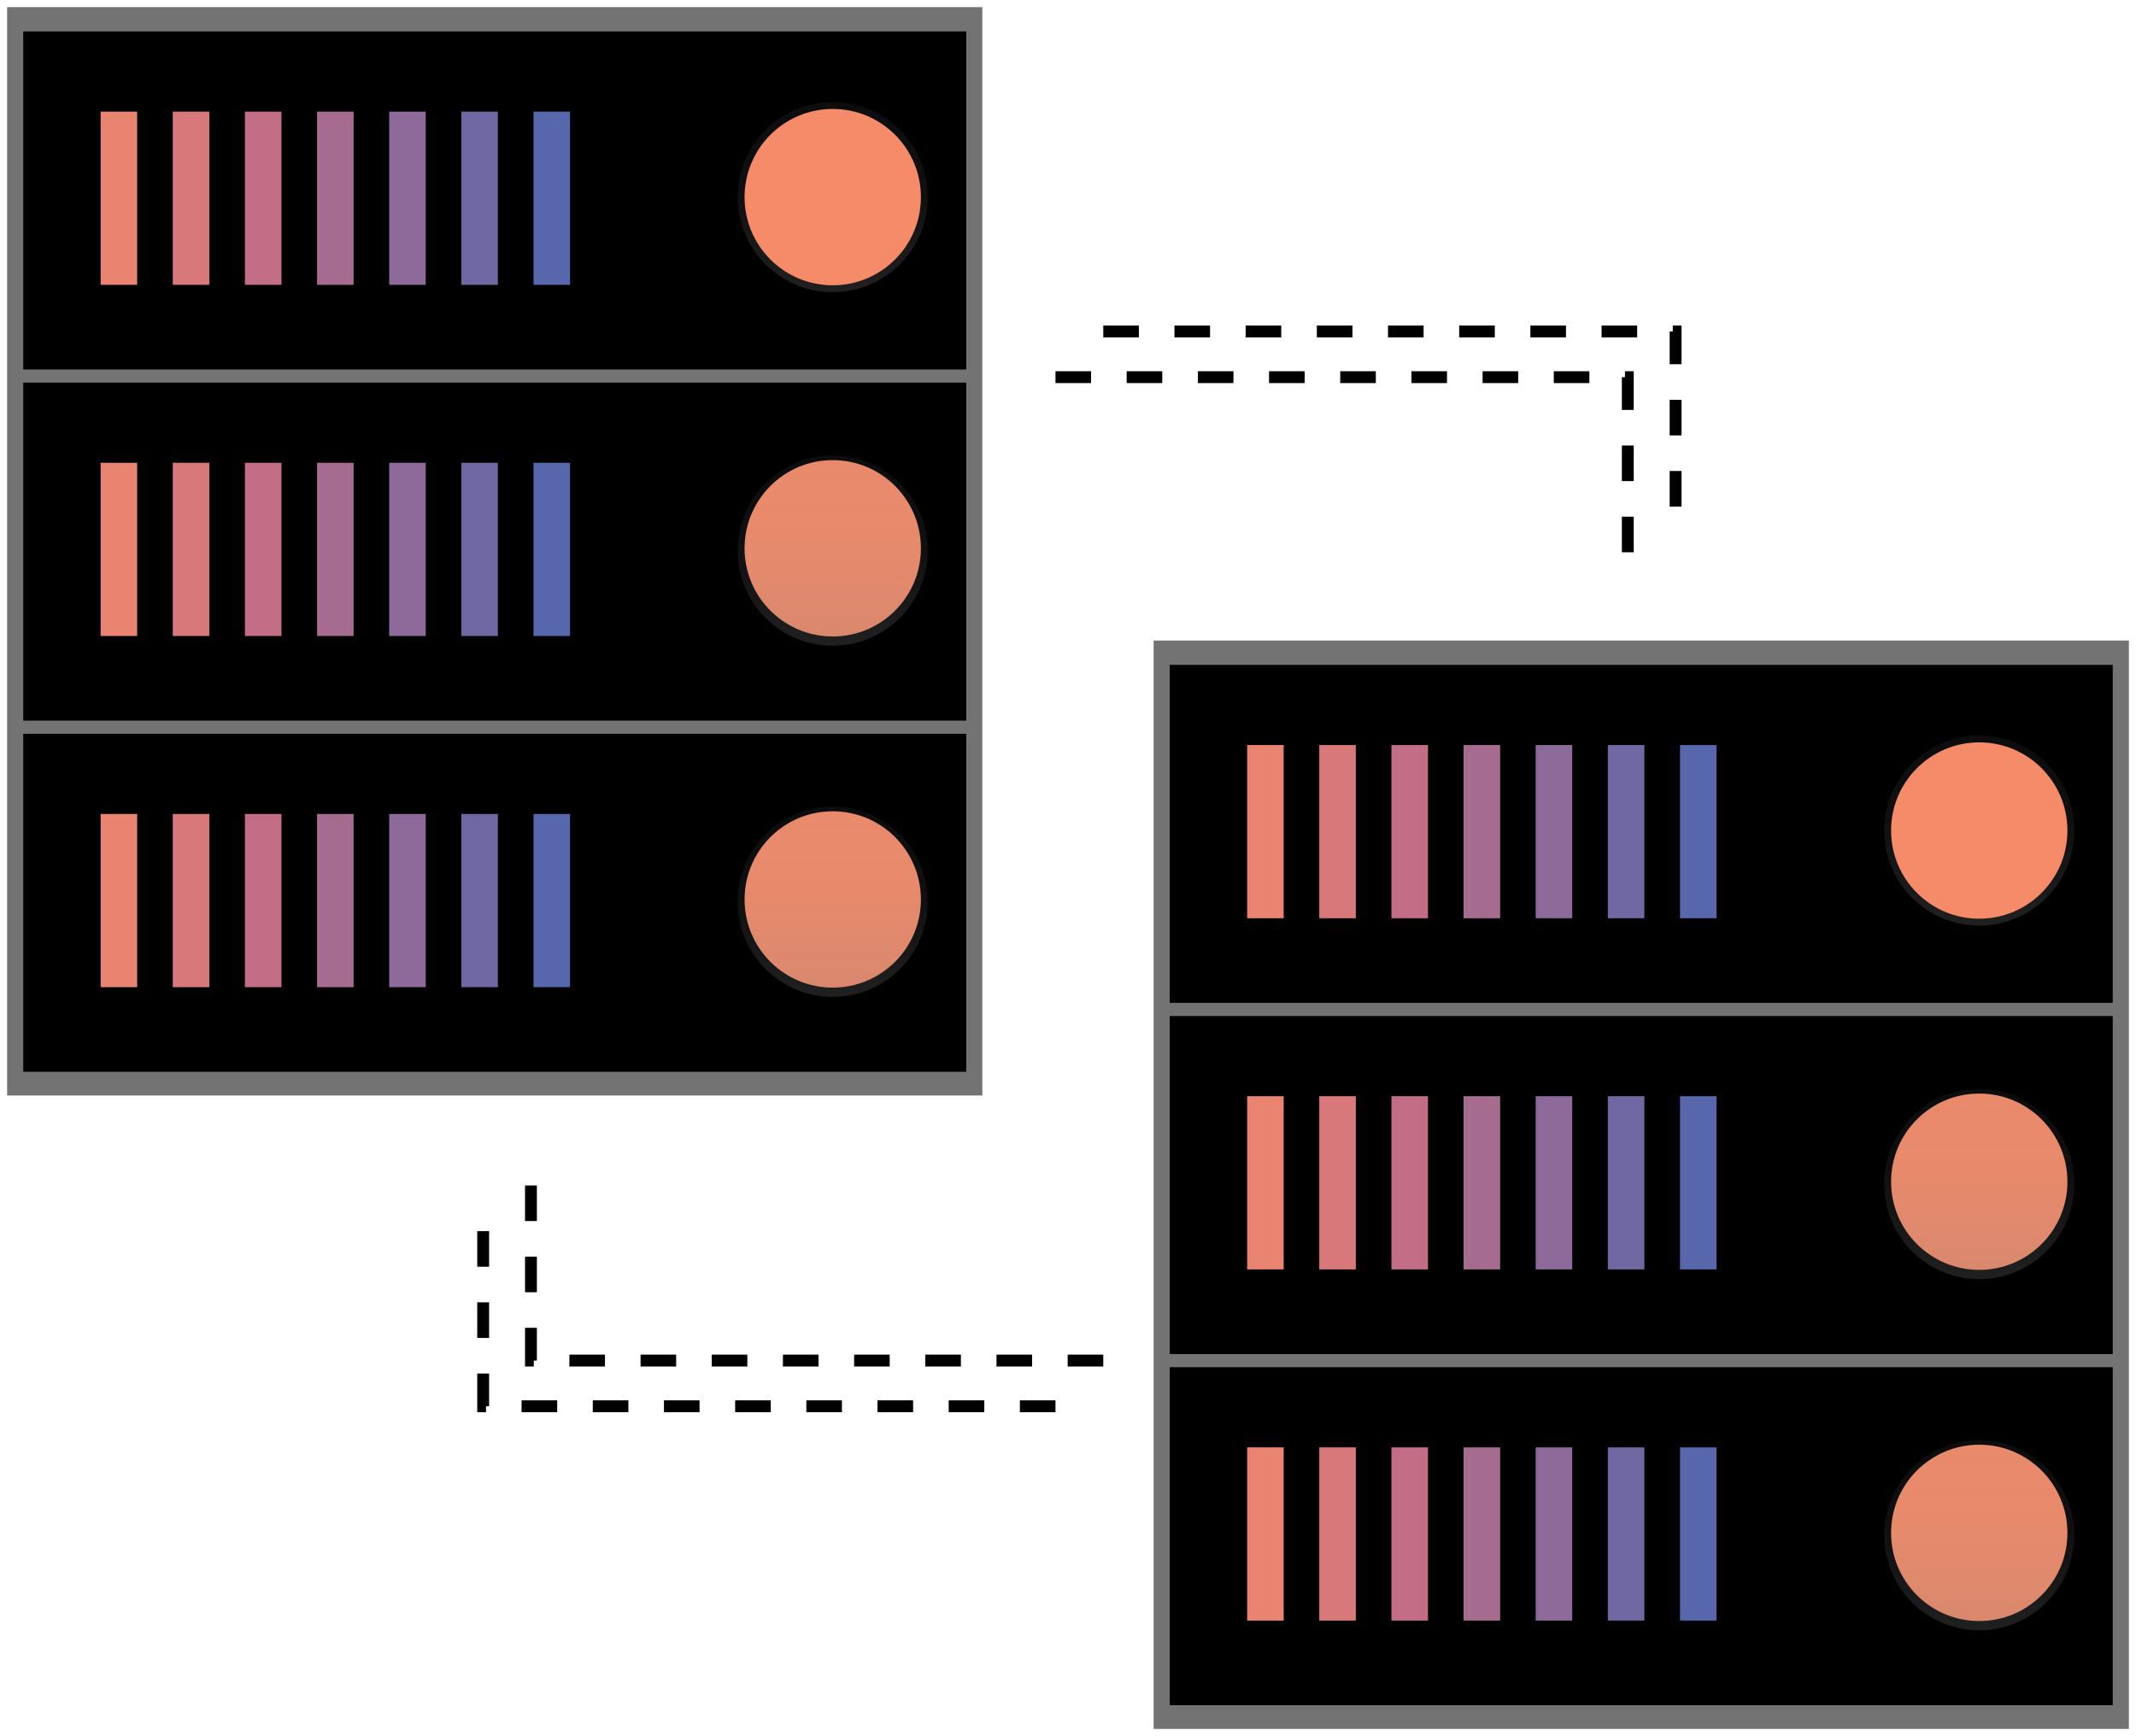 <?xml version="1.0" encoding="UTF-8" standalone="no"?>
<svg
   xmlns:dc="http://purl.org/dc/elements/1.1/"
   xmlns:cc="http://creativecommons.org/ns#"
   xmlns:rdf="http://www.w3.org/1999/02/22-rdf-syntax-ns#"
   xmlns:svg="http://www.w3.org/2000/svg"
   xmlns="http://www.w3.org/2000/svg"
   xmlns:xlink="http://www.w3.org/1999/xlink"
   xmlns:sodipodi="http://sodipodi.sourceforge.net/DTD/sodipodi-0.dtd"
   xmlns:inkscape="http://www.inkscape.org/namespaces/inkscape"
   id="d208afe9-d246-44b1-9723-4e792280c828"
   data-name="Layer 1"
   width="900.18"
   height="731.683"
   viewBox="0 0 900.18 731.683"
   version="1.1"
   sodipodi:docname="hpc_icon.svg"
   inkscape:version="0.92.4 (5da689c313, 2019-01-14)">
  <sodipodi:namedview
     pagecolor="#ffffff"
     bordercolor="#666666"
     borderopacity="1"
     objecttolerance="10"
     gridtolerance="10"
     guidetolerance="10"
     inkscape:pageopacity="0"
     inkscape:pageshadow="2"
     inkscape:window-width="1920"
     inkscape:window-height="1017"
     id="namedview4027"
     showgrid="false"
     showguides="true"
     inkscape:guide-bbox="true"
     fit-margin-left="3"
     fit-margin-top="3"
     fit-margin-bottom="3"
     fit-margin-right="3"
     inkscape:zoom="0.56176052"
     inkscape:cx="115.81662"
     inkscape:cy="223.82273"
     inkscape:window-x="-8"
     inkscape:window-y="-8"
     inkscape:window-maximized="1"
     inkscape:current-layer="d208afe9-d246-44b1-9723-4e792280c828">
    <sodipodi:guide
       position="464.955,365.379"
       orientation="1,0"
       id="guide5168"
       inkscape:locked="false" />
    <sodipodi:guide
       position="444.815,343.98"
       orientation="1,0"
       id="guide5170"
       inkscape:locked="false" />
  </sodipodi:namedview>
  <defs
     id="defs3884">
    <linearGradient
       id="d0586609-2d1f-4894-831f-bc1bf1cfe805"
       x1="205.5"
       y1="458.72"
       x2="205.5"
       gradientUnits="userSpaceOnUse">
      <stop
         offset="0"
         stop-color="gray"
         stop-opacity="0.25"
         id="stop3872" />
      <stop
         offset="0.54"
         stop-color="gray"
         stop-opacity="0.12"
         id="stop3874" />
      <stop
         offset="1"
         stop-color="gray"
         stop-opacity="0.1"
         id="stop3876" />
    </linearGradient>
    <linearGradient
       id="dc1a1433-8955-4fce-8d84-3a5c46e8d5cb"
       x1="347.94"
       y1="120.14"
       x2="347.94"
       y2="40.02"
       xlink:href="#d0586609-2d1f-4894-831f-bc1bf1cfe805"
       gradientTransform="translate(3,3)" />
    <linearGradient
       id="6583b9bd-7f21-4a55-b428-c52c7257def0"
       x1="347.94"
       y1="269.14"
       x2="347.94"
       y2="189.02"
       xlink:href="#d0586609-2d1f-4894-831f-bc1bf1cfe805"
       gradientTransform="translate(3,3)" />
    <linearGradient
       id="d5bb9150-ad00-4040-8c31-39c92932ad3e"
       x1="347.94"
       y1="417.14"
       x2="347.94"
       y2="337.02"
       xlink:href="#d0586609-2d1f-4894-831f-bc1bf1cfe805"
       gradientTransform="translate(3,3)" />
    <linearGradient
       id="43ab44a3-beba-4304-ae82-955b08a7fed3"
       x1="660.91"
       y1="754.77"
       x2="660.91"
       y2="737.77"
       xlink:href="#d0586609-2d1f-4894-831f-bc1bf1cfe805" />
    <linearGradient
       id="e180fe82-c096-4b7f-a7fc-e0d67eafb4b3"
       x1="810"
       y1="732"
       x2="810"
       y2="417"
       xlink:href="#d0586609-2d1f-4894-831f-bc1bf1cfe805" />
    <linearGradient
       id="d0586609-2d1f-4894-831f-bc1bf1cfe805-6"
       x1="205.5"
       y1="458.72"
       x2="205.5"
       gradientUnits="userSpaceOnUse">
      <stop
         offset="0"
         stop-color="gray"
         stop-opacity="0.25"
         id="stop3872-5" />
      <stop
         offset="0.54"
         stop-color="gray"
         stop-opacity="0.12"
         id="stop3874-0" />
      <stop
         offset="1"
         stop-color="gray"
         stop-opacity="0.1"
         id="stop3876-8" />
    </linearGradient>
    <linearGradient
       id="linearGradient4875"
       x1="205.5"
       y1="458.72"
       x2="205.5"
       gradientUnits="userSpaceOnUse">
      <stop
         offset="0"
         stop-color="gray"
         stop-opacity="0.25"
         id="stop4869" />
      <stop
         offset="0.54"
         stop-color="gray"
         stop-opacity="0.12"
         id="stop4871" />
      <stop
         offset="1"
         stop-color="gray"
         stop-opacity="0.1"
         id="stop4873" />
    </linearGradient>
    <linearGradient
       id="linearGradient4884"
       x1="205.5"
       y1="458.72"
       x2="205.5"
       gradientUnits="userSpaceOnUse">
      <stop
         offset="0"
         stop-color="gray"
         stop-opacity="0.25"
         id="stop4878" />
      <stop
         offset="0.54"
         stop-color="gray"
         stop-opacity="0.12"
         id="stop4880" />
      <stop
         offset="1"
         stop-color="gray"
         stop-opacity="0.1"
         id="stop4882" />
    </linearGradient>
    <linearGradient
       id="linearGradient4892"
       x1="205.5"
       y1="458.72"
       x2="205.5"
       gradientUnits="userSpaceOnUse">
      <stop
         offset="0"
         stop-color="gray"
         stop-opacity="0.25"
         id="stop4886" />
      <stop
         offset="0.54"
         stop-color="gray"
         stop-opacity="0.12"
         id="stop4888" />
      <stop
         offset="1"
         stop-color="gray"
         stop-opacity="0.1"
         id="stop4890" />
    </linearGradient>
    <linearGradient
       inkscape:collect="always"
       xlink:href="#d0586609-2d1f-4894-831f-bc1bf1cfe805"
       id="linearGradient5084"
       x1="347.94"
       y1="120.14"
       x2="347.94"
       y2="40.02"
       gradientTransform="translate(486.18,269.963)" />
    <linearGradient
       inkscape:collect="always"
       xlink:href="#d0586609-2d1f-4894-831f-bc1bf1cfe805"
       id="linearGradient5086"
       x1="347.94"
       y1="269.14"
       x2="347.94"
       y2="189.02"
       gradientTransform="translate(486.18,269.963)" />
    <linearGradient
       inkscape:collect="always"
       xlink:href="#d0586609-2d1f-4894-831f-bc1bf1cfe805"
       id="linearGradient5088"
       x1="347.94"
       y1="417.14"
       x2="347.94"
       y2="337.02"
       gradientTransform="translate(486.18,269.963)" />
  </defs>
  <title
     id="title3886">server</title>
  <rect
     width="411"
     height="458.72"
     id="rect3888"
     style="fill:#737373;fill-opacity:1"
     x="3"
     y="3" />
  <rect
     x="9.79"
     y="309.27"
     width="397.41"
     height="142.46"
     id="rect3890"
     style="fill:#000000;fill-opacity:1" />
  <circle
     cx="350.94"
     cy="379.09"
     r="37.16"
     id="circle3918"
     style="fill:#f58b69" />
  <rect
     x="9.79"
     y="161.26"
     width="397.41"
     height="142.46"
     id="rect3920"
     style="fill:#000000;fill-opacity:1" />
  <circle
     cx="350.94"
     cy="231.09"
     r="37.16"
     id="circle3948"
     style="fill:#f58b69" />
  <rect
     x="9.79"
     y="13.25"
     width="397.41"
     height="142.46"
     id="rect3950"
     style="fill:#000000;fill-opacity:1" />
  <circle
     cx="350.94"
     cy="83.08"
     r="40.06"
     id="circle3978"
     style="fill:url(#dc1a1433-8955-4fce-8d84-3a5c46e8d5cb)" />
  <circle
     cx="350.94"
     cy="232.08"
     r="40.06"
     id="circle3980"
     style="fill:url(#6583b9bd-7f21-4a55-b428-c52c7257def0)" />
  <circle
     cx="350.94"
     cy="380.08"
     r="40.06"
     id="circle3982"
     style="fill:url(#d5bb9150-ad00-4040-8c31-39c92932ad3e)" />
  <circle
     cx="350.94"
     cy="83.08"
     r="37.16"
     id="circle3984"
     style="fill:#f58b69" />
  <rect
     x="42.41"
     y="343.06"
     width="15.4"
     height="73"
     id="rect3892"
     style="opacity:1;fill:#e98470;fill-opacity:1" />
  <g
     id="g3896"
     style="opacity:1;fill:#d8787b;fill-opacity:1"
     transform="translate(3,3)">
    <rect
       x="69.81"
       y="340.06"
       width="15.4"
       height="73"
       id="rect3894"
       style="fill:#d8787b;fill-opacity:1" />
  </g>
  <g
     id="g3900"
     style="opacity:1;fill:#c26e86;fill-opacity:1"
     transform="translate(3,3)">
    <rect
       x="100.22"
       y="340.06"
       width="15.4"
       height="73"
       id="rect3898"
       style="fill:#c26e86;fill-opacity:1" />
  </g>
  <g
     id="g3904"
     style="opacity:1;fill:#a66c90;fill-opacity:1"
     transform="translate(3,3)">
    <rect
       x="130.62"
       y="340.06"
       width="15.4"
       height="73"
       id="rect3902"
       style="fill:#a66c90;fill-opacity:1" />
  </g>
  <g
     id="g3908"
     style="opacity:1;fill:#8c6a99;fill-opacity:1"
     transform="translate(3,3)">
    <rect
       x="161.02"
       y="340.06"
       width="15.4"
       height="73"
       id="rect3906"
       style="fill:#8c6a99;fill-opacity:1" />
  </g>
  <g
     id="g3912"
     style="opacity:1;fill:#7068a3;fill-opacity:1"
     transform="translate(3,3)">
    <rect
       x="191.42"
       y="340.06"
       width="15.4"
       height="73"
       id="rect3910"
       style="fill:#7068a3;fill-opacity:1" />
  </g>
  <g
     id="g3916"
     style="opacity:1;fill:#5767ac;fill-opacity:1"
     transform="translate(3,3)">
    <rect
       x="221.83"
       y="340.06"
       width="15.4"
       height="73"
       id="rect3914"
       style="fill:#5767ac;fill-opacity:1" />
  </g>
  <rect
     x="42.41"
     y="195.05"
     width="15.4"
     height="73"
     id="rect3922"
     style="opacity:1;fill:#e98470;fill-opacity:1" />
  <g
     id="g3926"
     style="opacity:1;fill:#d8787b;fill-opacity:1"
     transform="translate(3,3)">
    <rect
       x="69.81"
       y="192.05"
       width="15.4"
       height="73"
       id="rect3924"
       style="fill:#d8787b;fill-opacity:1" />
  </g>
  <g
     id="g3930"
     style="opacity:1;fill:#c26e86;fill-opacity:1"
     transform="translate(3,3)">
    <rect
       x="100.22"
       y="192.05"
       width="15.4"
       height="73"
       id="rect3928"
       style="fill:#c26e86;fill-opacity:1" />
  </g>
  <g
     id="g3934"
     style="opacity:1;fill:#a66c90;fill-opacity:1"
     transform="translate(3,3)">
    <rect
       x="130.62"
       y="192.05"
       width="15.4"
       height="73"
       id="rect3932"
       style="fill:#a66c90;fill-opacity:1" />
  </g>
  <g
     id="g3938"
     style="opacity:1;fill:#8c6a99;fill-opacity:1"
     transform="translate(3,3)">
    <rect
       x="161.02"
       y="192.05"
       width="15.4"
       height="73"
       id="rect3936"
       style="fill:#8c6a99;fill-opacity:1" />
  </g>
  <g
     id="g3942"
     style="opacity:1;fill:#7068a3;fill-opacity:1"
     transform="translate(3,3)">
    <rect
       x="191.42"
       y="192.05"
       width="15.4"
       height="73"
       id="rect3940"
       style="fill:#7068a3;fill-opacity:1" />
  </g>
  <g
     id="g3946"
     style="opacity:1;fill:#5767ac;fill-opacity:1"
     transform="translate(3,3)">
    <rect
       x="221.83"
       y="192.05"
       width="15.4"
       height="73"
       id="rect3944"
       style="fill:#5767ac;fill-opacity:1" />
  </g>
  <rect
     x="42.41"
     y="47.05"
     width="15.4"
     height="73"
     id="rect3952"
     style="opacity:1;fill:#e98470;fill-opacity:1" />
  <g
     id="g3956"
     style="opacity:1;fill:#d8787b;fill-opacity:1"
     transform="translate(3,3)">
    <rect
       x="69.81"
       y="44.05"
       width="15.4"
       height="73"
       id="rect3954"
       style="fill:#d8787b;fill-opacity:1" />
  </g>
  <g
     id="g3960"
     style="opacity:1;fill:#c26e86;fill-opacity:1"
     transform="translate(3,3)">
    <rect
       x="100.22"
       y="44.05"
       width="15.4"
       height="73"
       id="rect3958"
       style="fill:#c26e86;fill-opacity:1" />
  </g>
  <g
     id="g3964"
     style="opacity:1;fill:#a66c90;fill-opacity:1"
     transform="translate(3,3)">
    <rect
       x="130.62"
       y="44.05"
       width="15.4"
       height="73"
       id="rect3962"
       style="fill:#a66c90;fill-opacity:1" />
  </g>
  <g
     id="g3968"
     style="opacity:1;fill:#8c6a99;fill-opacity:1"
     transform="translate(3,3)">
    <rect
       x="161.02"
       y="44.05"
       width="15.4"
       height="73"
       id="rect3966"
       style="fill:#8c6a99;fill-opacity:1" />
  </g>
  <g
     id="g3972"
     style="opacity:1;fill:#7068a3;fill-opacity:1"
     transform="translate(3,3)">
    <rect
       x="191.42"
       y="44.05"
       width="15.4"
       height="73"
       id="rect3970"
       style="fill:#7068a3;fill-opacity:1" />
  </g>
  <g
     id="g3976"
     style="opacity:1;fill:#5767ac;fill-opacity:1;stroke:none;stroke-opacity:1"
     transform="translate(3,3)">
    <rect
       x="221.83"
       y="44.05"
       width="15.4"
       height="73"
       id="rect3974"
       style="fill:#5767ac;fill-opacity:1;stroke:none;stroke-opacity:1" />
  </g>
  <rect
     y="269.963"
     x="486.18"
     style="fill:#737373;fill-opacity:1"
     width="411"
     height="458.72"
     id="rect3888-2" />
  <rect
     style="fill:#000000;fill-opacity:1"
     x="492.97"
     y="576.233"
     width="397.41"
     height="142.46"
     id="rect3890-4" />
  <circle
     style="fill:#f58b69"
     cx="834.12"
     cy="646.053"
     r="37.16"
     id="circle3918-8" />
  <rect
     style="fill:#000000;fill-opacity:1"
     x="492.97"
     y="428.223"
     width="397.41"
     height="142.46"
     id="rect3920-1" />
  <circle
     style="fill:#f58b69"
     cx="834.12"
     cy="498.053"
     r="37.16"
     id="circle3948-0" />
  <rect
     style="fill:#000000;fill-opacity:1"
     x="492.97"
     y="280.213"
     width="397.41"
     height="142.46"
     id="rect3950-7" />
  <circle
     style="fill:url(#linearGradient5084)"
     cx="834.12"
     cy="350.043"
     r="40.06"
     id="circle3978-4" />
  <circle
     style="fill:url(#linearGradient5086)"
     cx="834.12"
     cy="499.043"
     r="40.06"
     id="circle3980-2" />
  <circle
     style="fill:url(#linearGradient5088)"
     cx="834.12"
     cy="647.043"
     r="40.06"
     id="circle3982-0" />
  <circle
     style="fill:#f58b69"
     cx="834.12"
     cy="350.043"
     r="37.16"
     id="circle3984-2" />
  <rect
     x="525.59"
     y="610.023"
     width="15.4"
     height="73"
     id="rect3892-7"
     style="opacity:1;fill:#e98470;fill-opacity:1" />
  <g
     id="g3896-5"
     style="opacity:1;fill:#d8787b;fill-opacity:1"
     transform="translate(486.18,269.963)">
    <rect
       x="69.81"
       y="340.06"
       width="15.4"
       height="73"
       id="rect3894-3"
       style="fill:#d8787b;fill-opacity:1" />
  </g>
  <g
     id="g3900-9"
     style="opacity:1;fill:#c26e86;fill-opacity:1"
     transform="translate(486.18,269.963)">
    <rect
       x="100.22"
       y="340.06"
       width="15.4"
       height="73"
       id="rect3898-3"
       style="fill:#c26e86;fill-opacity:1" />
  </g>
  <g
     id="g3904-6"
     style="opacity:1;fill:#a66c90;fill-opacity:1"
     transform="translate(486.18,269.963)">
    <rect
       x="130.62"
       y="340.06"
       width="15.4"
       height="73"
       id="rect3902-5"
       style="fill:#a66c90;fill-opacity:1" />
  </g>
  <g
     id="g3908-0"
     style="opacity:1;fill:#8c6a99;fill-opacity:1"
     transform="translate(486.18,269.963)">
    <rect
       x="161.02"
       y="340.06"
       width="15.4"
       height="73"
       id="rect3906-6"
       style="fill:#8c6a99;fill-opacity:1" />
  </g>
  <g
     id="g3912-1"
     style="opacity:1;fill:#7068a3;fill-opacity:1"
     transform="translate(486.18,269.963)">
    <rect
       x="191.42"
       y="340.06"
       width="15.4"
       height="73"
       id="rect3910-2"
       style="fill:#7068a3;fill-opacity:1" />
  </g>
  <g
     id="g3916-1"
     style="opacity:1;fill:#5767ac;fill-opacity:1"
     transform="translate(486.18,269.963)">
    <rect
       x="221.83"
       y="340.06"
       width="15.4"
       height="73"
       id="rect3914-1"
       style="fill:#5767ac;fill-opacity:1" />
  </g>
  <rect
     x="525.59"
     y="462.013"
     width="15.4"
     height="73"
     id="rect3922-4"
     style="opacity:1;fill:#e98470;fill-opacity:1" />
  <g
     id="g3926-4"
     style="opacity:1;fill:#d8787b;fill-opacity:1"
     transform="translate(486.18,269.963)">
    <rect
       x="69.81"
       y="192.05"
       width="15.4"
       height="73"
       id="rect3924-1"
       style="fill:#d8787b;fill-opacity:1" />
  </g>
  <g
     id="g3930-8"
     style="opacity:1;fill:#c26e86;fill-opacity:1"
     transform="translate(486.18,269.963)">
    <rect
       x="100.22"
       y="192.05"
       width="15.4"
       height="73"
       id="rect3928-9"
       style="fill:#c26e86;fill-opacity:1" />
  </g>
  <g
     id="g3934-5"
     style="opacity:1;fill:#a66c90;fill-opacity:1"
     transform="translate(486.18,269.963)">
    <rect
       x="130.62"
       y="192.05"
       width="15.4"
       height="73"
       id="rect3932-3"
       style="fill:#a66c90;fill-opacity:1" />
  </g>
  <g
     id="g3938-5"
     style="opacity:1;fill:#8c6a99;fill-opacity:1"
     transform="translate(486.18,269.963)">
    <rect
       x="161.02"
       y="192.05"
       width="15.4"
       height="73"
       id="rect3936-1"
       style="fill:#8c6a99;fill-opacity:1" />
  </g>
  <g
     id="g3942-2"
     style="opacity:1;fill:#7068a3;fill-opacity:1"
     transform="translate(486.18,269.963)">
    <rect
       x="191.42"
       y="192.05"
       width="15.4"
       height="73"
       id="rect3940-3"
       style="fill:#7068a3;fill-opacity:1" />
  </g>
  <g
     id="g3946-3"
     style="opacity:1;fill:#5767ac;fill-opacity:1"
     transform="translate(486.18,269.963)">
    <rect
       x="221.83"
       y="192.05"
       width="15.4"
       height="73"
       id="rect3944-6"
       style="fill:#5767ac;fill-opacity:1" />
  </g>
  <rect
     x="525.59"
     y="314.013"
     width="15.4"
     height="73"
     id="rect3952-7"
     style="opacity:1;fill:#e98470;fill-opacity:1" />
  <g
     id="g3956-8"
     style="opacity:1;fill:#d8787b;fill-opacity:1"
     transform="translate(486.18,269.963)">
    <rect
       x="69.81"
       y="44.05"
       width="15.4"
       height="73"
       id="rect3954-8"
       style="fill:#d8787b;fill-opacity:1" />
  </g>
  <g
     id="g3960-2"
     style="opacity:1;fill:#c26e86;fill-opacity:1"
     transform="translate(486.18,269.963)">
    <rect
       x="100.22"
       y="44.05"
       width="15.4"
       height="73"
       id="rect3958-2"
       style="fill:#c26e86;fill-opacity:1" />
  </g>
  <g
     id="g3964-8"
     style="opacity:1;fill:#a66c90;fill-opacity:1"
     transform="translate(486.18,269.963)">
    <rect
       x="130.62"
       y="44.05"
       width="15.4"
       height="73"
       id="rect3962-1"
       style="fill:#a66c90;fill-opacity:1" />
  </g>
  <g
     id="g3968-1"
     style="opacity:1;fill:#8c6a99;fill-opacity:1"
     transform="translate(486.18,269.963)">
    <rect
       x="161.02"
       y="44.05"
       width="15.4"
       height="73"
       id="rect3966-7"
       style="fill:#8c6a99;fill-opacity:1" />
  </g>
  <g
     id="g3972-9"
     style="opacity:1;fill:#7068a3;fill-opacity:1"
     transform="translate(486.18,269.963)">
    <rect
       x="191.42"
       y="44.05"
       width="15.4"
       height="73"
       id="rect3970-9"
       style="fill:#7068a3;fill-opacity:1" />
  </g>
  <g
     id="g3976-7"
     style="opacity:1;fill:#5767ac;fill-opacity:1;stroke:none;stroke-opacity:1"
     transform="translate(486.18,269.963)">
    <rect
       x="221.83"
       y="44.05"
       width="15.4"
       height="73"
       id="rect3974-7"
       style="fill:#5767ac;fill-opacity:1;stroke:none;stroke-opacity:1" />
  </g>
  <path
     style="fill:none;stroke:#000000;stroke-width:5;stroke-linecap:butt;stroke-linejoin:miter;stroke-opacity:1;stroke-miterlimit:4;stroke-dasharray:15,15;stroke-dashoffset:0"
     d="m 444.815,158.959 h 241.194 v 86.853"
     id="path964"
     inkscape:connector-curvature="0" />
  <path
     style="fill:none;stroke:#000000;stroke-width:5;stroke-linecap:butt;stroke-linejoin:miter;stroke-opacity:1;stroke-miterlimit:4;stroke-dasharray:15,15;stroke-dashoffset:0"
     d="m 464.955,139.699 h 241.194 v 86.853"
     id="path964-9"
     inkscape:connector-curvature="0" />
  <path
     style="fill:none;stroke:#000000;stroke-width:5;stroke-linecap:butt;stroke-linejoin:miter;stroke-opacity:1;stroke-miterlimit:4;stroke-dasharray:15,15;stroke-dashoffset:0"
     d="M 444.815,592.697 H 203.621 v -86.853"
     id="path964-2"
     inkscape:connector-curvature="0" />
  <path
     style="fill:none;stroke:#000000;stroke-width:5;stroke-linecap:butt;stroke-linejoin:miter;stroke-opacity:1;stroke-miterlimit:4;stroke-dasharray:15,15;stroke-dashoffset:0"
     d="m 464.955,573.436 h -241.194 v -86.853"
     id="path964-9-5"
     inkscape:connector-curvature="0" />
</svg>
